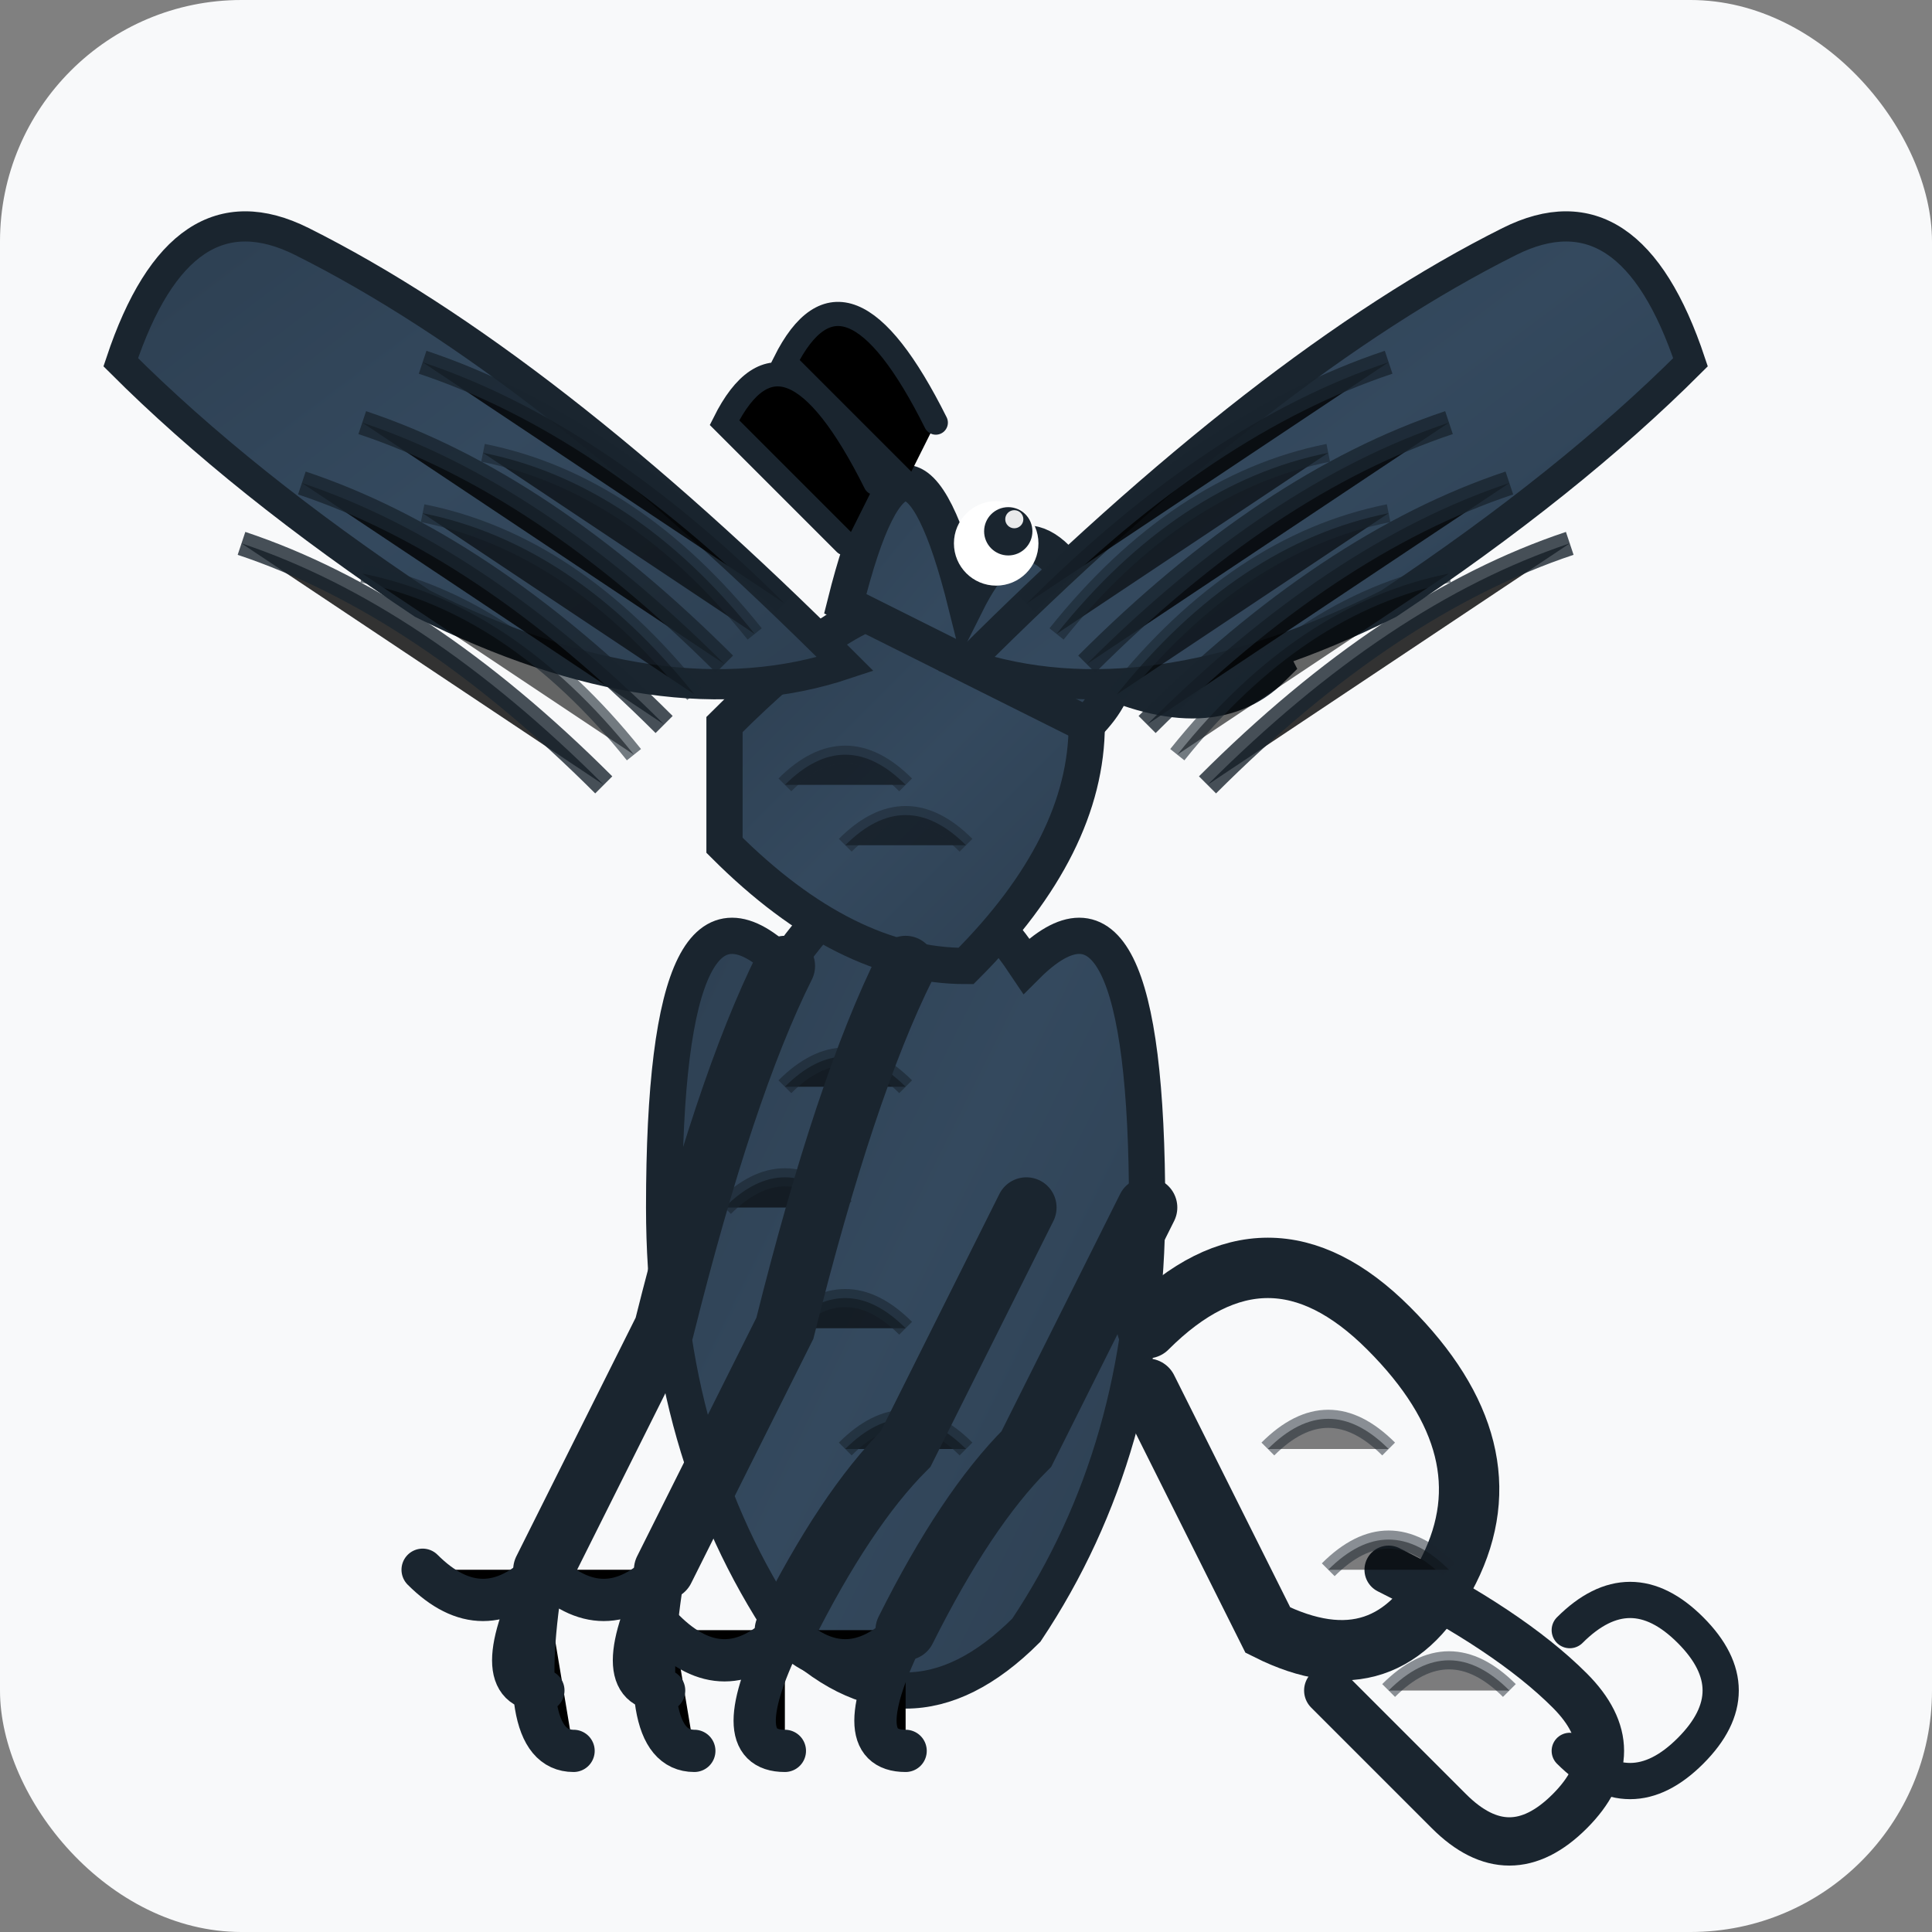 <svg xmlns="http://www.w3.org/2000/svg" viewBox="0 0 32 32" width="32" height="32">
  <rect x="0" y="0" width="32" height="32" fill="#808080" stroke="none"/>
  <defs>
    <linearGradient id="griffinGradient" x1="0%" y1="0%" x2="100%" y2="100%">
      <stop offset="0%" style="stop-color:#2c3e50;stop-opacity:1" />
      <stop offset="50%" style="stop-color:#34495e;stop-opacity:1" />
      <stop offset="100%" style="stop-color:#2c3e50;stop-opacity:1" />
    </linearGradient>
  </defs>
  
  <!-- Background -->
  <rect width="32" height="32" fill="#f8f9fa" rx="4"/>
  
  <!-- Griffin main body (detailed, upright rampant stance) -->
  <path d="M13 16 Q11 14 11 20 Q11 24 13 27 Q15 29 17 27 Q19 24 19 20 Q19 14 17 16 Q15 13 13 16 Z" 
        fill="url(#griffinGradient)" 
        stroke="#1a252f" 
        stroke-width="0.6"/>
  
  <!-- Body fur texture lines -->
  <path d="M13 18 Q14 17 15 18 M12 20 Q13 19 14 20 M13 22 Q14 21 15 22 M14 24 Q15 23 16 24" 
        stroke="#1a252f" 
        stroke-width="0.3" 
        opacity="0.6"/>
  
  <!-- Griffin chest with muscle definition -->
  <path d="M12 12 Q14 10 15 10 Q16 10 18 12 Q18 14 16 16 Q14 16 12 14 Q12 12 12 12 Z" 
        fill="url(#griffinGradient)" 
        stroke="#1a252f" 
        stroke-width="0.6"/>
  
  <!-- Chest fur detail -->
  <path d="M13 13 Q14 12 15 13 M14 14 Q15 13 16 14" 
        stroke="#1a252f" 
        stroke-width="0.3" 
        opacity="0.5"/>
  
  <!-- Griffin eagle head with detailed features -->
  <path d="M14 10 Q15 6 16 10 Q17 8 18 10 Q19 11 18 12 Q16 11 14 10 Z" 
        fill="url(#griffinGradient)" 
        stroke="#1a252f" 
        stroke-width="0.6"/>
  
  <!-- Detailed curved beak with nostril -->
  <path d="M18 10 Q20 9 21 11 Q20 12 18 11" 
        fill="none" 
        stroke="#1a252f" 
        stroke-width="0.8" 
        stroke-linecap="round"/>
  
  <!-- Beak nostril -->
  <circle cx="19.5" cy="10.5" r="0.3" fill="#1a252f" opacity="0.7"/>
  
  <!-- Eye with detailed pupil and highlight -->
  <circle cx="16.5" cy="9" r="0.7" fill="#ffffff"/>
  <circle cx="16.7" cy="8.8" r="0.4" fill="#1a252f"/>
  <circle cx="16.8" cy="8.6" r="0.15" fill="#ffffff" opacity="0.9"/>
  
  <!-- Head crest/mane feathers -->
  <path d="M14.5 8 Q13 5 12 7 Q13 8 14 9 M15.5 7 Q14 4 13 6 Q14 7 15 8" 
        stroke="#1a252f" 
        stroke-width="0.4" 
        stroke-linecap="round"/>
  
  <!-- Detailed left wing with individual feathers -->
  <path d="M14 11 Q9 6 5 4 Q3 3 2 6 Q4 8 7 10 Q11 12 14 11 Z" 
        fill="url(#griffinGradient)" 
        stroke="#1a252f" 
        stroke-width="0.5"/>
  
  <!-- Left wing primary feathers -->
  <path d="M13 10 Q10 7 7 6 M12 11 Q9 8 6 7 M11 12 Q8 9 5 8 M10 13 Q7 10 4 9" 
        stroke="#1a252f" 
        stroke-width="0.4" 
        opacity="0.8"/>
  
  <!-- Left wing secondary feathers -->
  <path d="M12.5 10.5 Q10.5 8 8 7.5 M11.5 11.5 Q9.5 9 7 8.5 M10.5 12.5 Q8.5 10 6 9.5" 
        stroke="#1a252f" 
        stroke-width="0.3" 
        opacity="0.6"/>
  
  <!-- Detailed right wing with individual feathers -->
  <path d="M16 11 Q21 6 25 4 Q27 3 28 6 Q26 8 23 10 Q19 12 16 11 Z" 
        fill="url(#griffinGradient)" 
        stroke="#1a252f" 
        stroke-width="0.5"/>
  
  <!-- Right wing primary feathers -->
  <path d="M17 10 Q20 7 23 6 M18 11 Q21 8 24 7 M19 12 Q22 9 25 8 M20 13 Q23 10 26 9" 
        stroke="#1a252f" 
        stroke-width="0.4" 
        opacity="0.8"/>
  
  <!-- Right wing secondary feathers -->
  <path d="M17.5 10.5 Q19.5 8 22 7.5 M18.5 11.5 Q20.5 9 23 8.5 M19.5 12.5 Q21.5 10 24 9.5" 
        stroke="#1a252f" 
        stroke-width="0.3" 
        opacity="0.6"/>
  
  <!-- Front legs with detailed eagle talons -->
  <path d="M13 16 Q12 18 11 22 Q10 24 9 26" 
        stroke="#1a252f" 
        stroke-width="1" 
        stroke-linecap="round" 
        fill="none"/>
  
  <path d="M15 16 Q14 18 13 22 Q12 24 11 26" 
        stroke="#1a252f" 
        stroke-width="1" 
        stroke-linecap="round" 
        fill="none"/>
  
  <!-- Detailed front talons with individual claws -->
  <path d="M9 26 Q8 27 7 26 M9 26 Q8 28 9 28 M9 26 Q8.5 29 9.5 29 M11 26 Q10 27 9 26 M11 26 Q10 28 11 28 M11 26 Q10.5 29 11.5 29" 
        stroke="#1a252f" 
        stroke-width="0.7" 
        stroke-linecap="round"/>
  
  <!-- Back legs with lion-like paws -->
  <path d="M17 20 Q16 22 15 24 Q14 25 13 27" 
        stroke="#1a252f" 
        stroke-width="1" 
        stroke-linecap="round" 
        fill="none"/>
  
  <path d="M19 20 Q18 22 17 24 Q16 25 15 27" 
        stroke="#1a252f" 
        stroke-width="1" 
        stroke-linecap="round" 
        fill="none"/>
  
  <!-- Back paw details -->
  <path d="M13 27 Q12 28 11 27 M13 27 Q12 29 13 29 M15 27 Q14 28 13 27 M15 27 Q14 29 15 29" 
        stroke="#1a252f" 
        stroke-width="0.7" 
        stroke-linecap="round"/>
  
  <!-- Flowing curved tail with detailed texture -->
  <path d="M19 22 Q21 20 23 22 Q25 24 24 26 Q23 28 21 27 Q20 25 19 23" 
        fill="none" 
        stroke="#1a252f" 
        stroke-width="1" 
        stroke-linecap="round"/>
  
  <!-- Tail continuation with curve -->
  <path d="M23 26 Q25 27 26 28 Q27 29 26 30 Q25 31 24 30 Q23 29 22 28" 
        fill="none" 
        stroke="#1a252f" 
        stroke-width="0.8" 
        stroke-linecap="round"/>
  
  <!-- Tail fur texture -->
  <path d="M21 24 Q22 23 23 24 M22 26 Q23 25 24 26 M23 28 Q24 27 25 28" 
        stroke="#1a252f" 
        stroke-width="0.3" 
        opacity="0.5"/>
  
  <!-- Tail tuft detail -->
  <path d="M26 29 Q27 30 28 29 Q29 28 28 27 Q27 26 26 27" 
        fill="none" 
        stroke="#1a252f" 
        stroke-width="0.6" 
        stroke-linecap="round"/>
  
</svg>